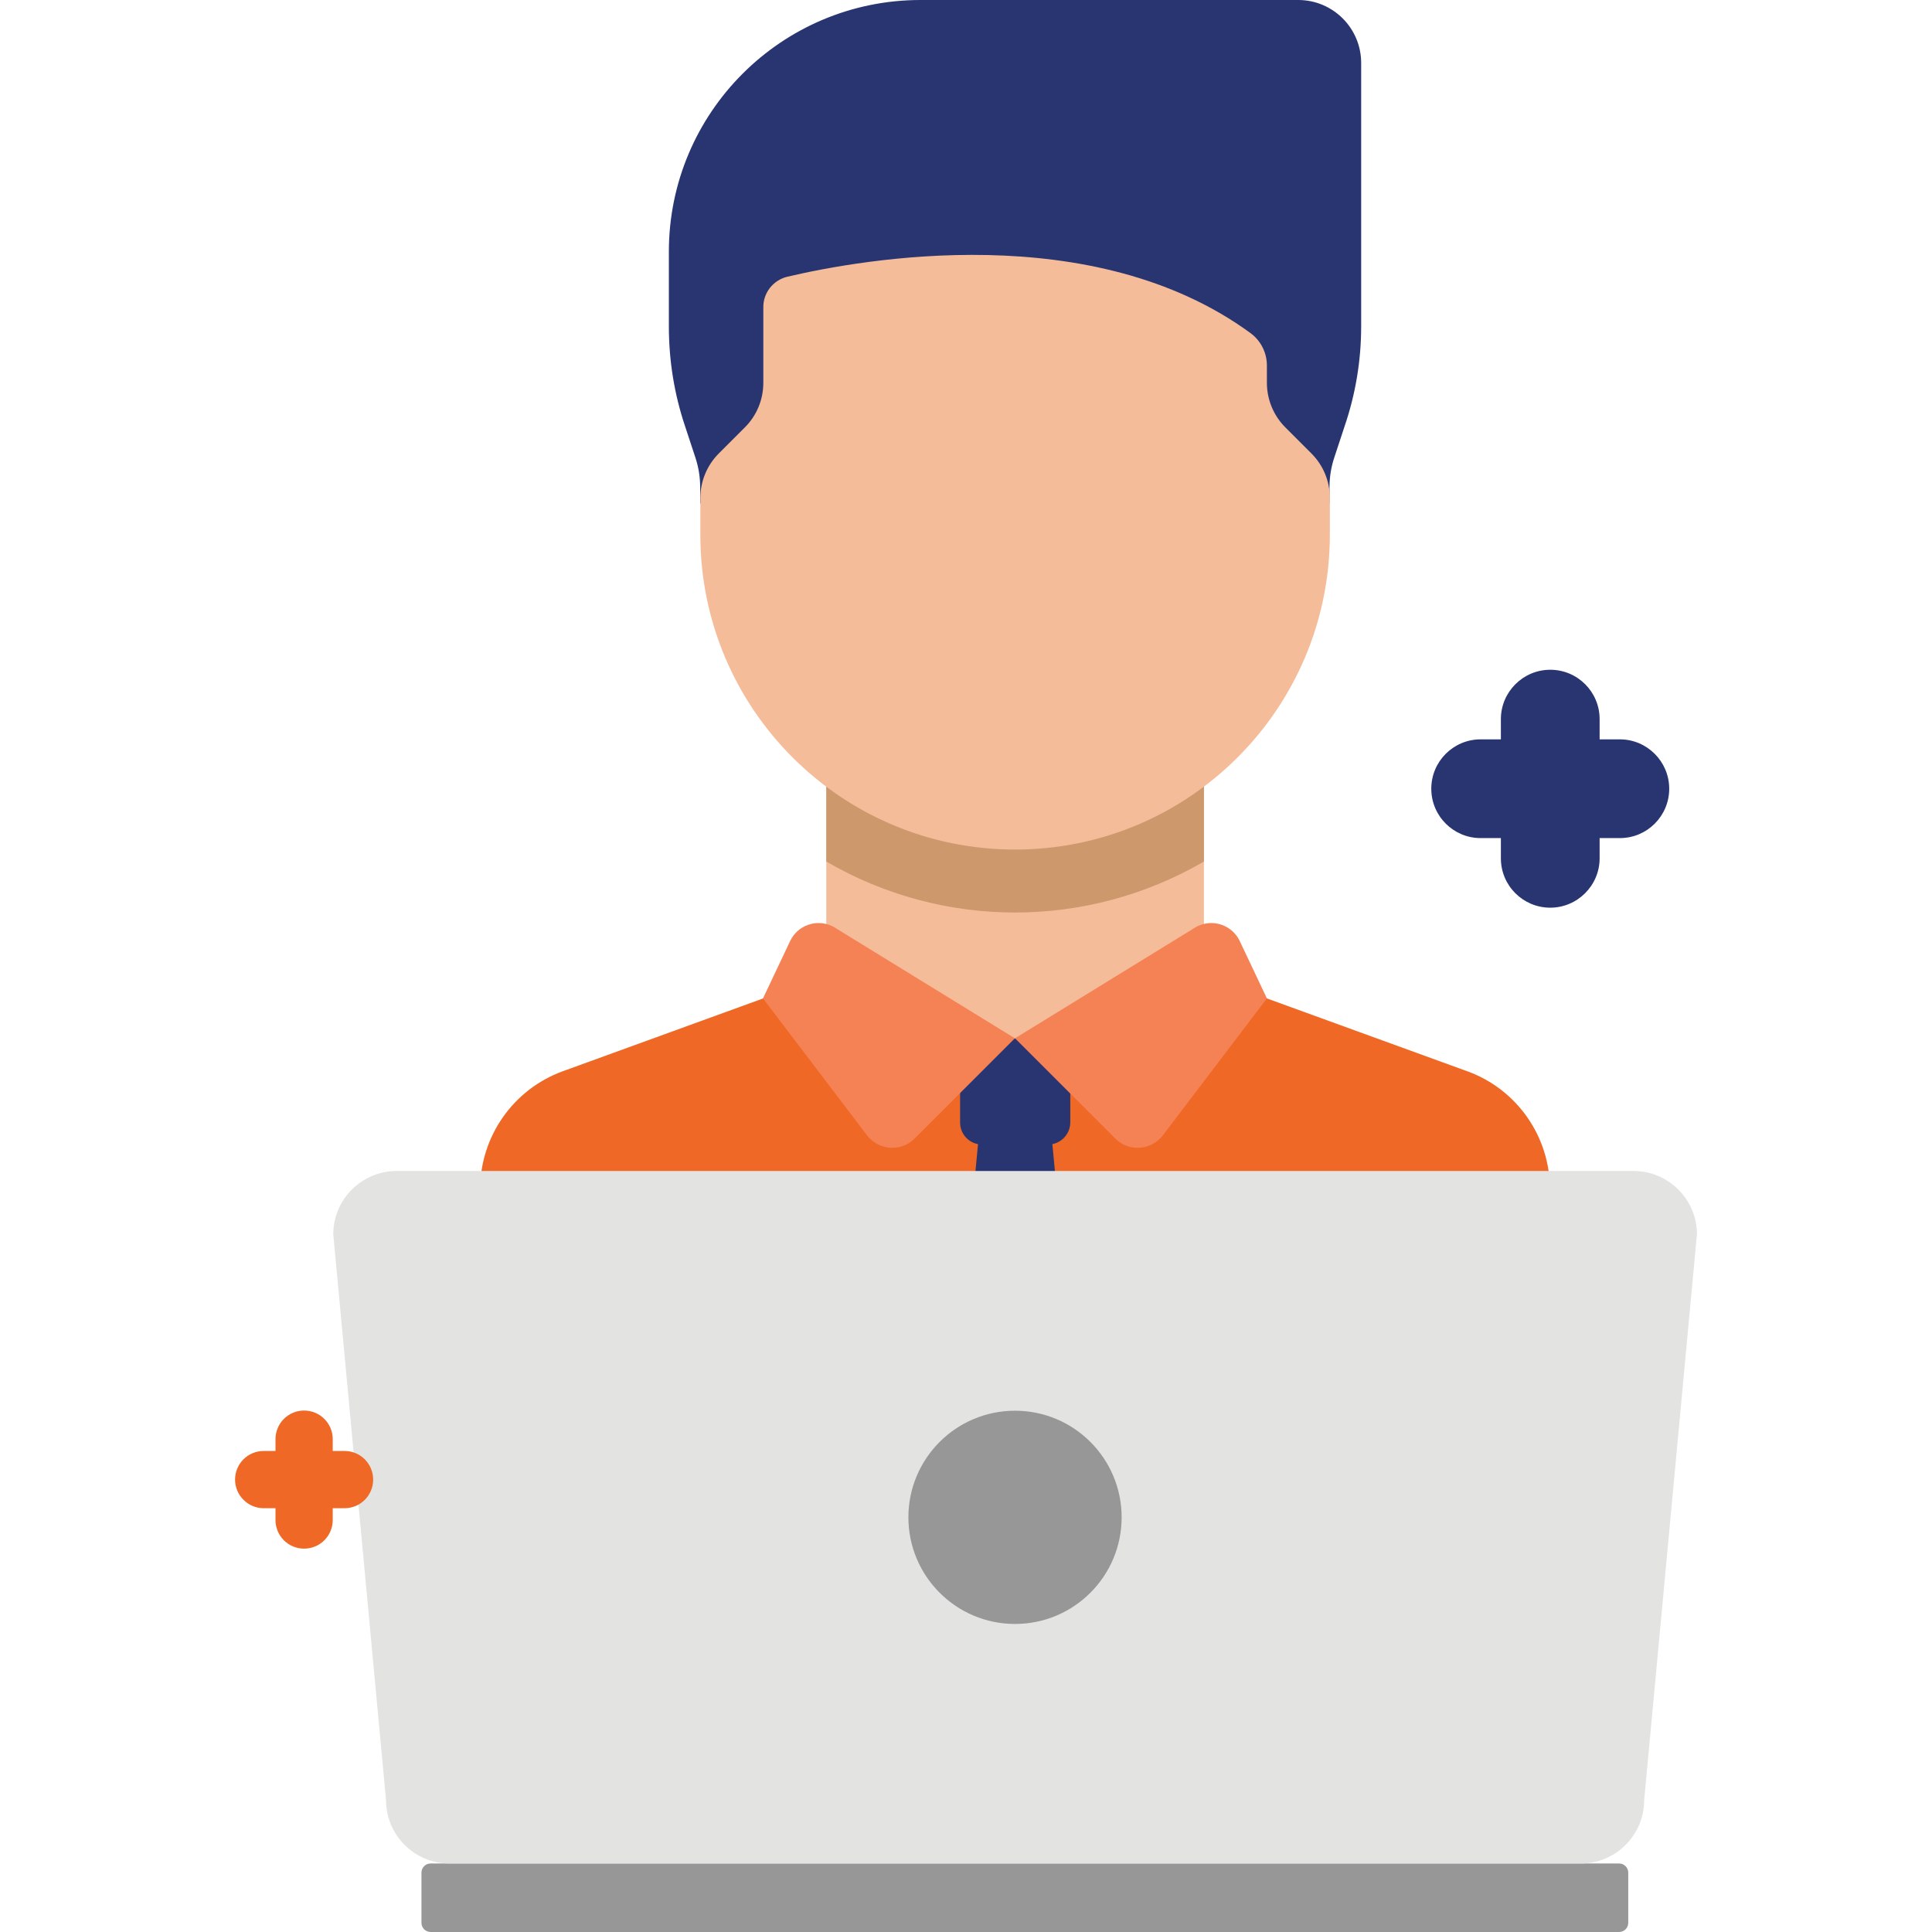 <svg version="1.1" id="Layer_1" xmlns="http://www.w3.org/2000/svg" x="0" y="0" viewBox="0 0 1080 1080" style="enable-background:new 0 0 1080 1080" xml:space="preserve"><style>.st0{fill:#ef6825}.st1{fill:#283571}.st2{fill:#f5bc9a}.st4{fill:#f58255}.st5{fill:#969796}</style><path class="st0" d="m820.1 598.8-147.2-53.5-105.5 35.2-105.5-35.2-147.2 53.5c-27.8 10.1-46.3 36.5-46.3 66.1v109c0 9.7 7.9 17.6 17.6 17.6h562.8c9.7 0 17.6-7.9 17.6-17.6v-109c.1-29.6-18.5-56.1-46.3-66.1z"/><path class="st1" d="m549 615.6-16.7 175.9h70.4L586 615.6h-37z"/><path class="st1" d="M585.9 639.8H549c-6.8 0-12.3-5.5-12.3-12.3v-47h61.6v47c-.1 6.8-5.6 12.3-12.4 12.3zM760.9 182.5V35.2c0-19.4-15.7-35.2-35.2-35.2H514.6c-77.7 0-140.7 63-140.7 140.7v41.8c0 18.9 3 37.7 9 55.6l5.8 17.6c1.8 5.4 2.7 11 2.7 16.7v9h351.8v-9c0-5.7.9-11.3 2.7-16.7l5.8-17.6c6.1-17.9 9.2-36.7 9.2-55.6z"/><path class="st2" d="M461.9 422.2H673v158.3H461.9z"/><path d="M461.9 481.6c65.2 38 145.8 38 211.1 0v-59.5H461.9v59.5z" style="fill:#ce986d"/><path class="st4" d="m537.5 472.2-56.1 56.1c-6.9 6.9-18.1 6.8-25-.1-.5-.5-1-1.1-1.5-1.7l-58.2-76.6 15.2-32.1c4.2-8.8 14.7-12.5 23.5-8.3.5.3 1.1.5 1.6.9l100.5 61.8zM537.6 472.2l56.1 56.1c6.9 6.9 18.1 6.8 25-.1.5-.5 1-1.1 1.5-1.7l58.2-76.6-15.2-32.1c-4.2-8.8-14.7-12.5-23.5-8.3-.5.3-1.1.5-1.6.9l-100.5 61.8z" transform="translate(29.809 108.212)"/><path class="st2" d="M567.4 474.9c-97.1 0-175.9-78.7-175.9-175.9v-20.6c0-9.3 3.7-18.3 10.3-24.9l14.6-14.6c6.6-6.6 10.3-15.5 10.3-24.9v-42.2c-.1-8.1 5.5-15.2 13.4-17.1 41.6-9.8 171-33.1 259.2 31.7 5.7 4.3 9 11.1 8.9 18.2v9.4c0 9.3 3.7 18.3 10.3 24.9l14.6 14.6c6.6 6.6 10.3 15.5 10.3 24.9V299c-.1 97.2-78.8 175.9-176 175.9z"/><path class="st1" d="M905.5 413.3h-11.3V402c0-15.3-12.4-27.6-27.6-27.6S839 386.8 839 402v11.3h-11.3c-15.3 0-27.6 12.4-27.6 27.6 0 15.3 12.4 27.6 27.6 27.6H839v11.3c0 15.3 12.4 27.6 27.6 27.6s27.6-12.4 27.6-27.6v-11.3h11.3c15.3 0 27.6-12.4 27.6-27.6 0-15.2-12.4-27.6-27.6-27.6z"/><path class="st5" d="M905.1 1080H240.7c-2.8 0-5.1-2.3-5.1-5.1v-28.1c0-2.8 2.3-5.1 5.1-5.1h664.4c2.8 0 5.1 2.3 5.1 5.1v28.1c0 2.8-2.3 5.1-5.1 5.1z"/><path d="M883.7 1041.7H251.2c-19.5 0-35.4-15.9-35.4-35.4L186.3 690c0-19.5 15.9-35.4 35.4-35.4h691.5c19.5 0 35.4 15.9 35.4 35.4l-29.5 316.3c0 19.5-15.9 35.4-35.4 35.4z" style="fill:#e3e3e2"/><circle class="st5" cx="567.4" cy="848.2" r="59.6"/><path class="st0" d="M192.6 811.1H186v-6.6c0-8.9-7.2-16-16-16-8.9 0-16 7.2-16 16v6.6h-6.6c-8.9 0-16 7.2-16 16s7.2 16 16 16h6.6v6.6c0 8.9 7.2 16 16 16 8.9 0 16-7.2 16-16v-6.6h6.6c8.9 0 16-7.2 16-16s-7.1-16-16-16z"/></svg>
